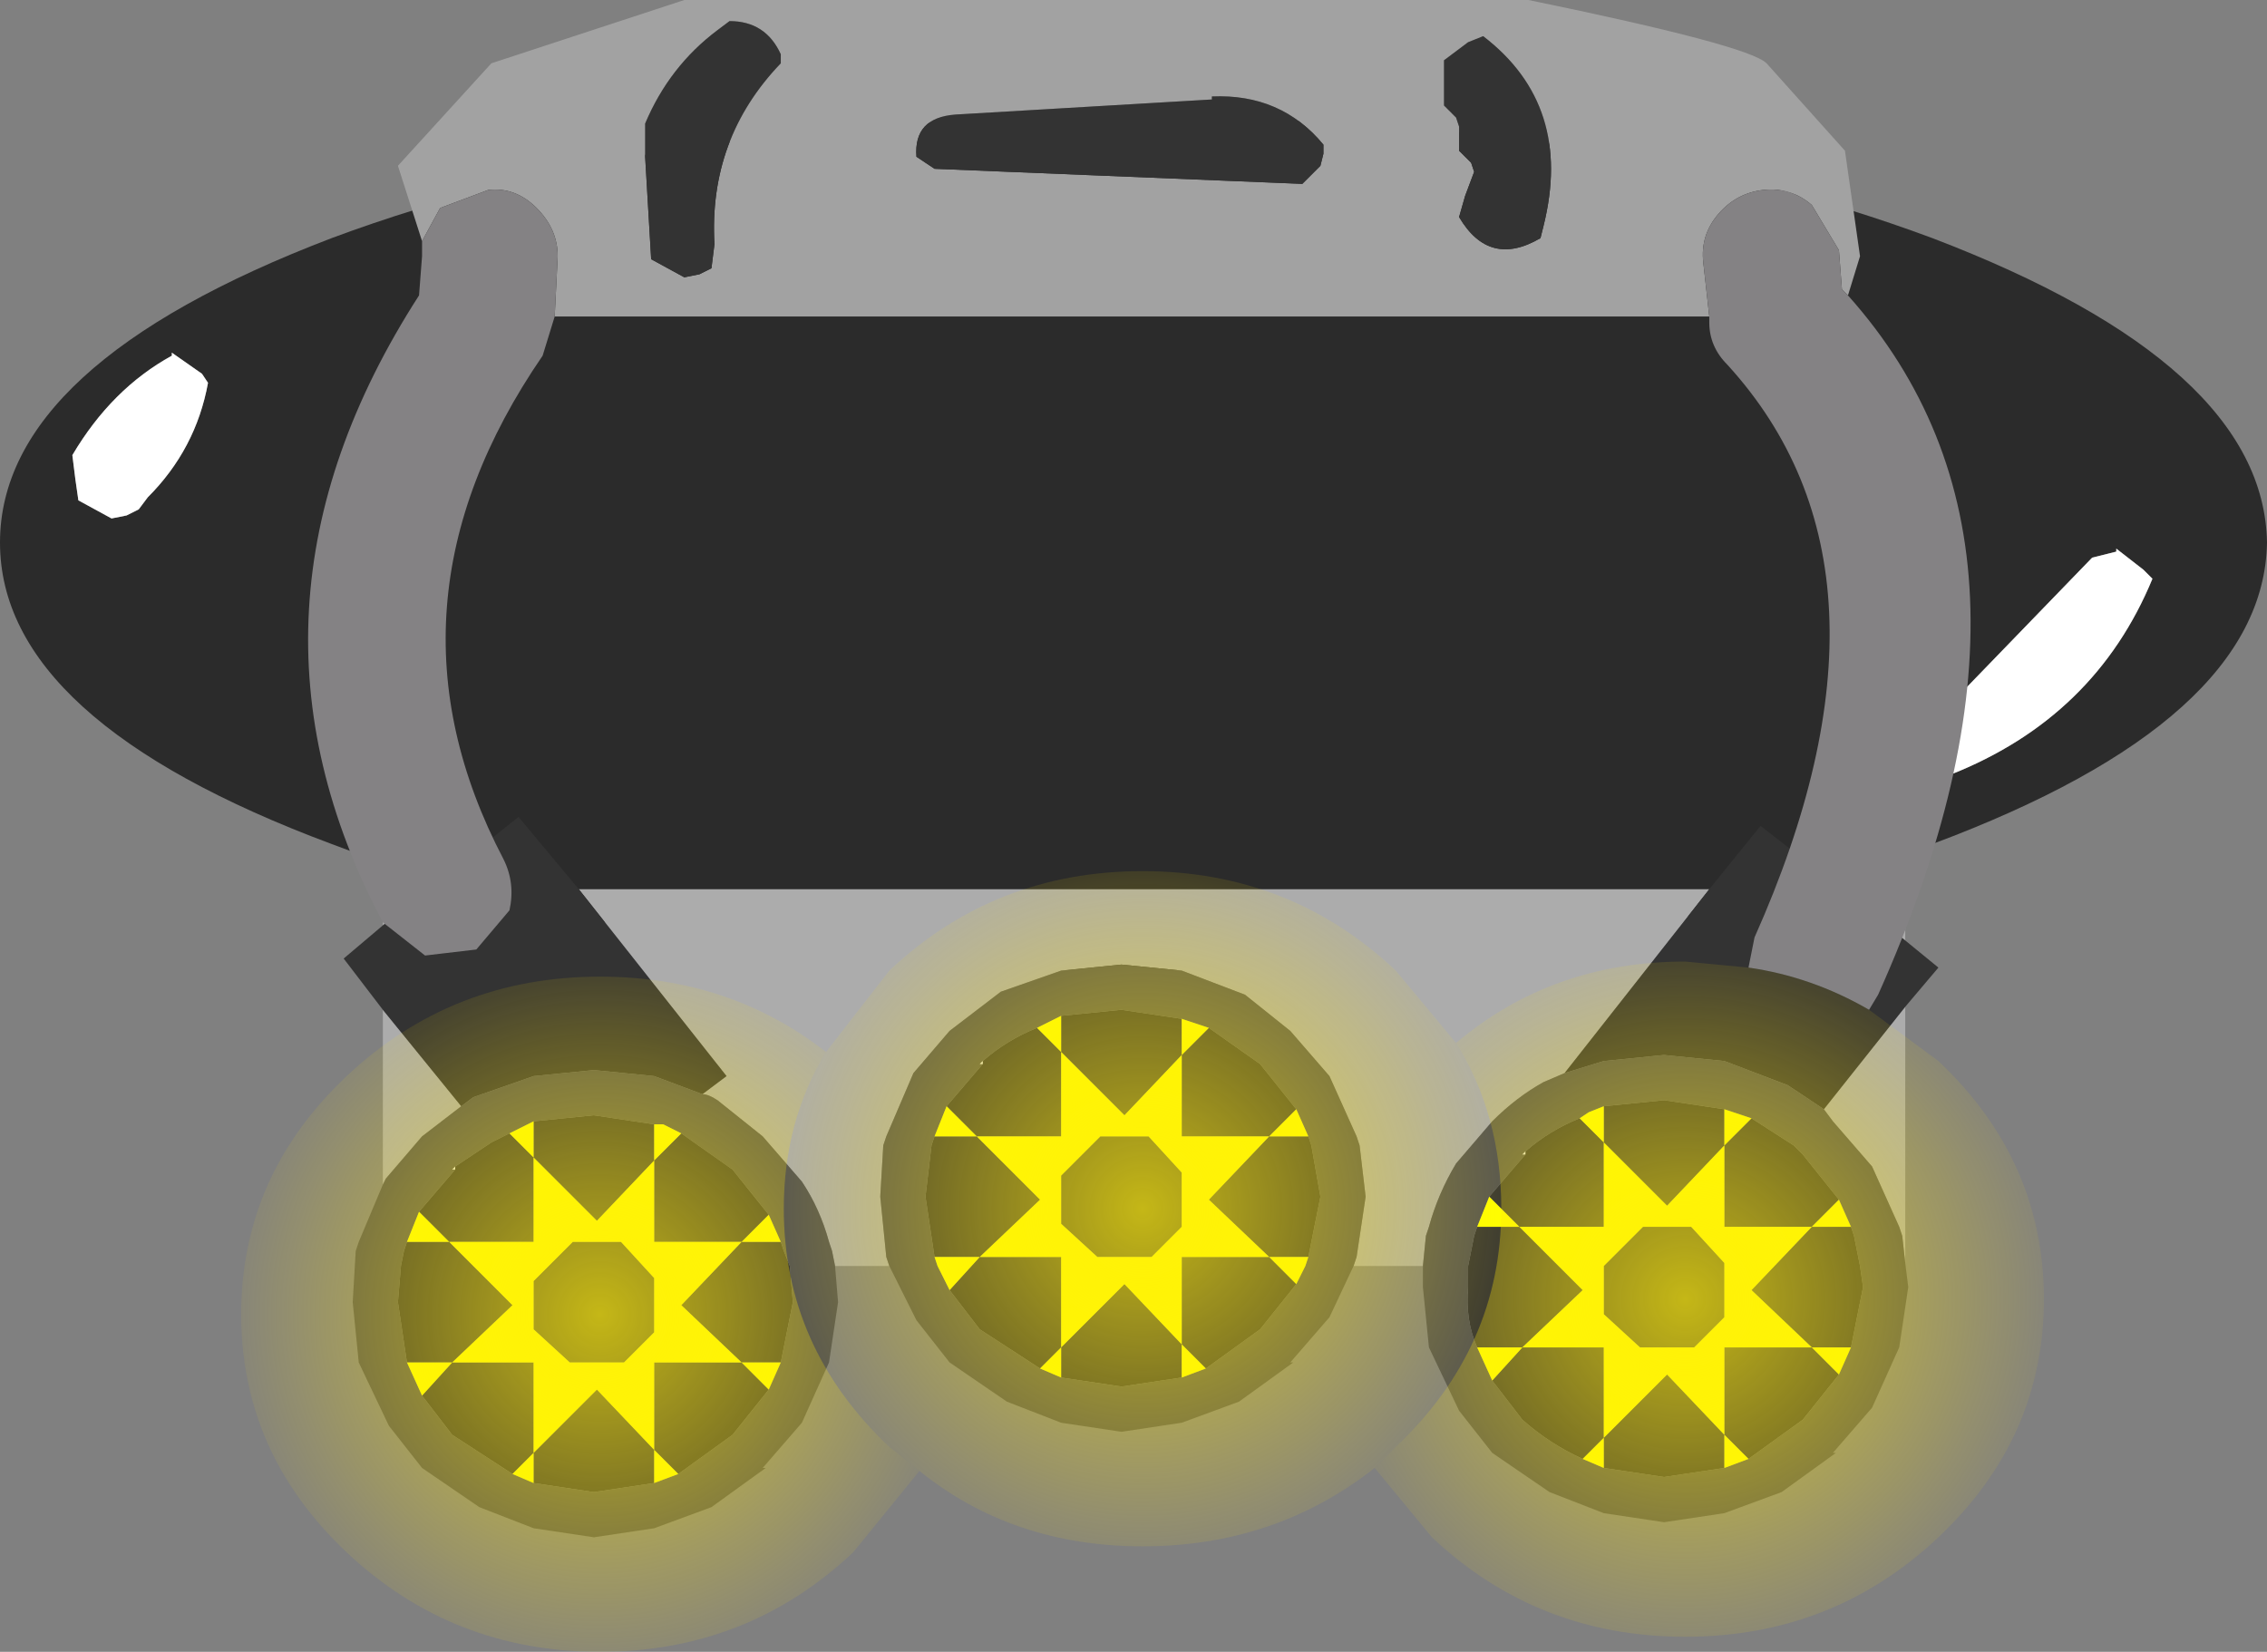 <?xml version="1.0" encoding="UTF-8" standalone="no"?>
<svg xmlns:xlink="http://www.w3.org/1999/xlink" height="27.4px" width="37.6px" xmlns="http://www.w3.org/2000/svg">
  <rect width="100%" height="100%" fill="#808080" stroke="none"/>
  <g transform="matrix(1.0, 0.0, 0.0, 1.0, 19.1, 8.0)">
    <path d="M-16.25 -2.15 L-16.25 -2.1 Q-17.25 -1.55 -17.9 -0.45 L-17.85 -0.05 -17.8 0.3 -17.25 0.6 -17.0 0.55 -16.8 0.45 -16.65 0.25 Q-15.85 -0.55 -15.65 -1.65 L-15.75 -1.8 -16.25 -2.15 M-0.3 -6.05 Q7.45 -6.1 12.95 -4.05 18.45 -1.95 18.5 1.0 18.45 3.95 12.95 6.0 7.45 8.1 -0.3 8.1 -8.1 8.1 -13.6 6.0 -19.1 3.95 -19.1 1.0 -19.1 -1.95 -13.6 -4.05 -8.1 -6.1 -0.3 -6.05 M15.6 1.25 L12.6 4.35 Q12.75 4.85 13.25 4.85 15.65 3.9 16.6 1.6 L16.45 1.45 16.0 1.1 16.0 1.15 15.6 1.25" fill="#2b2b2b" fill-rule="evenodd" stroke="none"/>
    <path d="M-16.25 -2.15 L-15.75 -1.8 -15.65 -1.65 Q-15.85 -0.55 -16.65 0.25 L-16.8 0.45 -17.0 0.55 -17.25 0.6 -17.8 0.3 -17.85 -0.05 -17.9 -0.45 Q-17.25 -1.55 -16.25 -2.1 L-16.25 -2.15 M15.6 1.25 L16.0 1.15 16.0 1.1 16.45 1.45 16.6 1.6 Q15.65 3.9 13.25 4.85 12.75 4.85 12.6 4.35 L15.6 1.25" fill="#ffffff" fill-rule="evenodd" stroke="none"/>
    <path d="M12.5 7.6 L11.45 6.75 12.5 6.75 12.5 7.6 M9.25 6.75 L6.85 9.8 6.5 9.95 Q6.05 10.2 5.65 10.6 L5.05 11.3 Q4.75 11.8 4.6 12.35 L4.55 12.5 4.5 13.0 3.35 13.0 3.4 12.85 3.55 11.85 3.45 11.0 3.4 10.85 2.95 9.85 2.3 9.1 1.55 8.5 0.5 8.1 -0.5 8.0 -1.5 8.1 -2.5 8.45 -3.35 9.1 -3.95 9.8 -4.4 10.85 -4.45 11.0 -4.5 11.85 -4.4 12.85 -4.35 13.0 -5.25 13.0 -5.3 12.75 -5.35 12.6 Q-5.5 12.05 -5.8 11.6 L-6.45 10.85 -7.2 10.25 Q-7.35 10.15 -7.45 10.15 L-7.05 9.85 -9.5 6.75 9.25 6.75 M11.15 10.4 L12.5 8.7 12.5 12.95 12.45 12.5 12.4 12.35 11.95 11.35 11.3 10.6 11.15 10.4 M-11.45 10.35 L-12.1 10.85 -12.7 11.55 -12.75 11.65 -12.75 8.75 -11.45 10.35 M-12.0 6.75 L-12.75 7.35 -12.75 6.75 -12.0 6.75" fill="#acacac" fill-rule="evenodd" stroke="none"/>
    <path d="M11.45 6.75 L12.5 7.6 13.05 8.05 12.5 8.7 11.15 10.4 10.55 10.0 9.5 9.6 8.5 9.5 7.5 9.6 6.85 9.8 9.25 6.75 10.1 5.7 11.45 6.75 M9.95 10.55 L10.65 11.0 10.8 11.15 11.4 11.9 10.95 12.35 9.5 12.35 9.5 11.0 9.95 10.55 M11.6 12.35 L11.65 12.5 11.75 13.0 11.8 13.35 11.6 14.35 10.95 14.35 9.95 13.4 10.95 12.35 11.6 12.35 M11.4 14.8 L10.8 15.55 9.9 16.2 9.5 15.8 9.5 16.35 8.5 16.5 7.5 16.35 7.5 15.85 7.15 16.2 Q6.6 15.95 6.15 15.55 L5.65 14.9 6.15 14.35 7.5 14.35 7.5 15.85 8.55 14.8 9.5 15.8 9.5 14.35 10.95 14.35 11.4 14.8 M5.4 14.35 Q5.2 13.9 5.25 13.35 L5.25 13.0 5.35 12.5 5.4 12.35 6.1 12.35 7.15 13.4 6.15 14.35 5.4 14.35 M5.6 11.85 L6.2 11.15 6.2 11.1 Q6.6 10.75 7.1 10.55 L7.5 10.95 7.5 12.35 6.1 12.35 5.6 11.85 M7.5 10.35 L8.5 10.25 9.5 10.4 9.5 11.0 8.55 12.0 7.5 10.95 7.5 10.35 M0.95 9.05 L1.8 9.65 2.4 10.4 1.95 10.85 0.5 10.85 0.5 9.5 0.95 9.05 M2.6 10.85 L2.65 11.0 2.8 11.85 2.6 12.85 1.95 12.85 0.95 11.9 1.95 10.85 2.6 10.85 M2.4 13.3 L1.8 14.05 0.9 14.7 0.5 14.3 0.5 14.85 -0.5 15.0 -1.5 14.85 -1.5 14.35 -0.45 13.3 0.5 14.3 0.5 12.85 1.95 12.85 2.4 13.3 M-1.85 14.7 L-2.85 14.05 -3.35 13.4 -2.85 12.85 -1.5 12.85 -1.5 14.35 -1.85 14.7 M-3.6 12.85 L-3.75 11.85 -3.65 11.0 -3.6 10.85 -2.9 10.85 -1.85 11.9 -2.85 12.85 -3.6 12.85 M-3.4 10.35 L-2.8 9.65 -2.8 9.6 Q-2.4 9.25 -1.9 9.05 L-1.5 9.45 -1.5 10.85 -2.9 10.85 -3.4 10.35 M-1.5 8.85 L-0.5 8.75 0.5 8.9 0.5 9.5 -0.45 10.5 -1.5 9.45 -1.5 8.85 M0.5 12.35 L0.0 12.85 -0.9 12.85 -1.5 12.3 -1.5 11.5 -0.85 10.85 -0.05 10.85 0.5 11.45 0.5 12.35 M8.95 12.35 L9.5 12.95 9.5 13.85 9.0 14.35 8.1 14.35 7.5 13.8 7.5 13.0 8.15 12.35 8.95 12.35 M-8.25 10.65 L-8.25 11.25 -9.2 12.25 -10.25 11.2 -10.25 10.6 -9.25 10.5 -8.25 10.65 M-10.65 10.8 L-10.25 11.2 -10.25 12.6 -11.65 12.6 -10.6 13.65 -11.6 14.6 -10.25 14.6 -10.25 16.1 -9.2 15.05 -8.25 16.05 -8.25 14.6 -6.8 14.6 -7.8 13.65 -6.8 12.6 -8.25 12.6 -8.25 11.25 -7.8 10.8 -6.95 11.4 -6.35 12.15 -6.8 12.6 -6.15 12.6 -6.1 12.75 -6.0 13.0 -5.95 13.6 -6.15 14.6 -6.8 14.6 -6.35 15.05 -6.95 15.8 -7.85 16.45 -8.25 16.05 -8.25 16.6 -9.25 16.75 -10.25 16.6 -10.25 16.1 -10.6 16.45 -11.6 15.8 -12.1 15.15 -11.6 14.6 -12.35 14.6 -12.5 13.6 -12.45 13.0 -12.4 12.75 -12.35 12.6 -11.65 12.6 -12.15 12.1 -11.55 11.4 -11.55 11.35 -10.95 10.95 -10.65 10.8 M-7.45 10.15 L-8.25 9.85 -9.25 9.75 -10.25 9.85 -11.25 10.2 -11.45 10.35 -12.75 8.75 -13.4 7.9 -12.75 7.35 -12.0 6.75 -10.5 5.55 -9.5 6.75 -7.05 9.85 -7.45 10.15 M-10.25 13.25 L-9.6 12.6 -8.8 12.6 -8.25 13.2 -8.25 14.1 -8.75 14.6 -9.65 14.6 -10.25 14.05 -10.25 13.25" fill="#333333" fill-rule="evenodd" stroke="none"/>
    <path d="M6.85 9.8 L7.5 9.6 8.5 9.5 9.5 9.6 10.55 10.0 11.15 10.4 11.3 10.6 11.95 11.35 12.4 12.35 12.45 12.5 12.5 12.95 12.55 13.35 12.4 14.35 11.95 15.35 11.3 16.1 11.35 16.1 10.45 16.75 9.5 17.1 8.5 17.25 7.5 17.1 6.6 16.75 5.65 16.1 5.1 15.4 4.6 14.35 4.5 13.35 4.5 13.0 4.55 12.5 4.6 12.35 Q4.75 11.8 5.05 11.3 L5.65 10.6 Q6.05 10.2 6.5 9.95 L6.85 9.8 M11.4 11.9 L10.8 11.15 10.65 11.0 9.95 10.55 9.5 10.4 8.5 10.25 7.5 10.35 7.25 10.45 7.1 10.55 Q6.6 10.75 6.2 11.1 L6.15 11.15 6.2 11.15 5.6 11.85 5.4 12.35 5.35 12.5 5.25 13.0 5.25 13.35 Q5.2 13.9 5.4 14.35 L5.65 14.9 6.15 15.55 Q6.6 15.95 7.15 16.2 L7.5 16.35 8.5 16.5 9.5 16.35 9.9 16.2 10.8 15.55 11.4 14.8 11.6 14.35 11.8 13.35 11.75 13.0 11.65 12.5 11.6 12.35 11.4 11.9 M-4.35 13.0 L-4.4 12.85 -4.5 11.85 -4.45 11.0 -4.4 10.85 -3.95 9.8 -3.35 9.1 -2.5 8.45 -1.5 8.1 -0.5 8.0 0.5 8.1 1.55 8.5 2.3 9.1 2.95 9.85 3.4 10.85 3.45 11.0 3.55 11.85 3.4 12.85 3.35 13.0 2.95 13.85 2.3 14.6 2.35 14.6 1.45 15.25 0.5 15.6 -0.5 15.75 -1.5 15.6 -2.4 15.25 -3.35 14.6 -3.9 13.9 -4.35 13.0 M0.95 9.05 L0.5 8.9 -0.5 8.75 -1.5 8.85 -1.9 9.05 Q-2.4 9.25 -2.8 9.6 L-2.85 9.65 -2.8 9.65 -3.4 10.35 -3.6 10.85 -3.65 11.0 -3.75 11.85 -3.6 12.85 -3.55 13.0 -3.35 13.4 -2.85 14.05 -1.85 14.7 -1.5 14.85 -0.5 15.0 0.5 14.85 0.9 14.7 1.8 14.05 2.4 13.3 2.55 13.0 2.6 12.85 2.8 11.85 2.65 11.0 2.6 10.85 2.4 10.4 1.8 9.65 0.95 9.05 M-8.25 10.65 L-9.25 10.5 -10.25 10.6 -10.65 10.8 -10.95 10.95 -11.55 11.35 -11.6 11.4 -11.55 11.4 -12.15 12.1 -12.35 12.6 -12.4 12.75 -12.45 13.0 -12.5 13.6 -12.35 14.6 -12.1 15.15 -11.6 15.8 -10.6 16.45 -10.25 16.6 -9.25 16.75 -8.25 16.6 -7.85 16.45 -6.95 15.8 -6.35 15.05 -6.15 14.6 -5.95 13.6 -6.0 13.0 -6.1 12.75 -6.15 12.6 -6.35 12.15 -6.95 11.4 -7.8 10.8 -8.1 10.65 -8.25 10.65 M-11.45 10.35 L-11.25 10.2 -10.25 9.85 -9.25 9.75 -8.25 9.85 -7.45 10.15 Q-7.35 10.15 -7.2 10.25 L-6.45 10.85 -5.8 11.6 Q-5.5 12.05 -5.35 12.6 L-5.3 12.75 -5.25 13.0 -5.2 13.6 -5.35 14.6 -5.8 15.6 -6.45 16.35 -6.4 16.35 -7.3 17.0 -8.25 17.35 -9.25 17.5 -10.25 17.35 -11.15 17.0 -12.1 16.35 -12.65 15.65 -13.15 14.6 -13.25 13.6 -13.2 12.75 -13.15 12.6 -12.75 11.65 -12.7 11.55 -12.1 10.85 -11.45 10.35" fill="#525252" fill-rule="evenodd" stroke="none"/>
    <path d="M11.4 11.9 L11.6 12.35 10.95 12.35 9.95 13.4 10.95 14.35 11.6 14.35 11.4 14.8 10.95 14.35 9.5 14.35 9.5 15.8 8.55 14.8 7.5 15.85 7.5 14.35 6.15 14.35 5.65 14.9 5.4 14.35 6.15 14.35 7.15 13.4 6.1 12.35 5.4 12.35 5.6 11.85 6.1 12.35 7.5 12.35 7.5 10.95 7.1 10.55 7.25 10.45 7.5 10.35 7.5 10.95 8.55 12.0 9.5 11.0 9.5 10.4 9.95 10.55 9.5 11.0 9.5 12.35 10.95 12.35 11.4 11.9 M9.9 16.2 L9.5 16.35 9.5 15.8 9.9 16.2 M7.5 16.35 L7.15 16.2 7.5 15.85 7.5 16.35 M0.5 8.9 L0.95 9.05 0.5 9.5 0.5 8.9 M2.4 10.4 L2.6 10.85 1.95 10.85 0.95 11.9 1.95 12.85 2.6 12.85 2.55 13.0 2.4 13.3 1.95 12.85 0.5 12.85 0.5 14.3 -0.45 13.3 -1.5 14.35 -1.5 14.85 -1.85 14.7 -1.5 14.35 -1.5 12.85 -2.85 12.85 -3.35 13.4 -3.55 13.0 -3.6 12.85 -2.85 12.85 -1.85 11.9 -2.9 10.85 -3.6 10.85 -3.4 10.35 -2.9 10.85 -1.5 10.85 -1.5 9.45 -1.9 9.05 -1.5 8.85 -1.5 9.45 -0.45 10.5 0.5 9.5 0.5 10.85 1.95 10.85 2.4 10.4 M0.9 14.7 L0.5 14.85 0.5 14.3 0.9 14.7 M0.5 12.35 L0.5 11.45 -0.05 10.85 -0.85 10.85 -1.5 11.5 -1.5 12.3 -0.9 12.85 0.0 12.85 0.5 12.35 M8.95 12.35 L8.15 12.35 7.5 13.0 7.5 13.8 8.1 14.35 9.0 14.35 9.5 13.85 9.5 12.95 8.95 12.35 M-10.25 10.6 L-10.25 11.2 -9.2 12.25 -8.25 11.25 -8.25 10.65 -8.1 10.65 -7.8 10.8 -8.25 11.25 -8.25 12.6 -6.8 12.6 -7.8 13.65 -6.8 14.6 -8.25 14.6 -8.25 16.05 -9.2 15.05 -10.25 16.1 -10.25 14.6 -11.6 14.6 -10.6 13.65 -11.65 12.6 -10.25 12.6 -10.25 11.2 -10.65 10.8 -10.25 10.6 M-6.35 12.15 L-6.15 12.6 -6.8 12.6 -6.35 12.15 M-6.15 14.6 L-6.35 15.05 -6.8 14.6 -6.15 14.6 M-7.85 16.45 L-8.25 16.6 -8.25 16.05 -7.85 16.45 M-10.25 16.6 L-10.6 16.45 -10.25 16.1 -10.25 16.6 M-12.1 15.15 L-12.35 14.6 -11.6 14.6 -12.1 15.15 M-12.35 12.6 L-12.15 12.1 -11.65 12.6 -12.35 12.6 M-10.25 13.25 L-10.25 14.05 -9.65 14.6 -8.75 14.6 -8.25 14.1 -8.25 13.2 -8.8 12.6 -9.6 12.6 -10.25 13.25" fill="#ffff00" fill-rule="evenodd" stroke="none"/>
    <path d="M6.2 11.15 L6.15 11.15 6.2 11.1 6.2 11.15 M-2.8 9.65 L-2.85 9.65 -2.8 9.6 -2.8 9.65 M-11.55 11.4 L-11.6 11.4 -11.55 11.35 -11.55 11.4" fill="#e7e7e7" fill-rule="evenodd" stroke="none"/>
    <path d="M1.0 -6.4 L1.0 -6.35 -3.25 -6.1 Q-3.95 -6.05 -3.9 -5.4 L-3.6 -5.2 2.5 -4.95 2.65 -5.1 2.8 -5.25 2.85 -5.45 2.85 -5.6 Q2.15 -6.45 1.0 -6.4 M5.5 -7.4 L5.25 -7.3 4.85 -7.0 4.85 -6.65 4.85 -6.25 5.05 -6.05 5.1 -5.9 5.1 -5.7 5.1 -5.5 5.3 -5.3 5.35 -5.15 5.2 -4.75 5.1 -4.4 Q5.6 -3.55 6.45 -4.05 L6.5 -4.25 Q7.0 -6.25 5.5 -7.4 M11.55 -3.1 L11.45 -3.2 11.4 -3.85 10.95 -4.6 Q10.6 -4.9 10.15 -4.85 9.7 -4.8 9.4 -4.45 9.1 -4.1 9.15 -3.65 L9.25 -2.75 -9.9 -2.75 -9.85 -3.75 Q-9.85 -4.2 -10.2 -4.55 -10.55 -4.9 -11.0 -4.85 L-11.8 -4.55 -12.1 -4.0 -12.5 -5.25 -10.95 -6.95 -7.75 -8.0 6.25 -8.0 Q9.9 -7.25 10.2 -6.95 L11.5 -5.5 11.75 -3.75 11.55 -3.1 M-7.0 -7.65 L-7.2 -7.5 Q-8.0 -6.9 -8.4 -5.95 L-8.4 -5.4 -8.3 -3.7 -7.75 -3.4 -7.5 -3.45 -7.3 -3.55 -7.25 -3.95 Q-7.35 -5.7 -6.15 -6.95 L-6.15 -7.1 Q-6.4 -7.65 -7.0 -7.65" fill="#a2a2a2" fill-rule="evenodd" stroke="none"/>
    <path d="M5.5 -7.4 Q7.0 -6.25 6.5 -4.25 L6.45 -4.05 Q5.6 -3.55 5.1 -4.4 L5.2 -4.75 5.35 -5.15 5.3 -5.3 5.1 -5.5 5.1 -5.7 5.1 -5.9 5.05 -6.05 4.85 -6.25 4.85 -6.65 4.85 -7.0 5.25 -7.3 5.5 -7.4 M1.0 -6.4 Q2.15 -6.45 2.85 -5.6 L2.85 -5.45 2.8 -5.25 2.65 -5.1 2.5 -4.95 -3.6 -5.2 -3.9 -5.4 Q-3.95 -6.05 -3.25 -6.1 L1.0 -6.35 1.0 -6.4 M-7.0 -7.65 Q-6.4 -7.65 -6.15 -7.1 L-6.15 -6.95 Q-7.35 -5.7 -7.25 -3.95 L-7.3 -3.55 -7.5 -3.45 -7.75 -3.4 -8.3 -3.7 -8.4 -5.4 -8.4 -5.95 Q-8.0 -6.9 -7.2 -7.5 L-7.0 -7.65" fill="#333333" fill-rule="evenodd" stroke="none"/>
    <path d="M9.25 -2.75 L9.15 -3.65 Q9.1 -4.1 9.4 -4.45 9.7 -4.8 10.15 -4.85 10.6 -4.9 10.95 -4.6 L11.4 -3.85 11.45 -3.2 11.55 -3.1 Q15.35 1.15 12.05 8.5 L11.9 8.75 Q10.95 8.2 9.9 8.05 L10.0 7.55 Q12.7 1.5 9.55 -1.95 9.25 -2.25 9.25 -2.65 L9.25 -2.75 M-12.1 -4.0 L-11.8 -4.55 -11.0 -4.85 Q-10.55 -4.9 -10.2 -4.55 -9.85 -4.2 -9.85 -3.75 L-9.9 -2.75 -10.1 -2.1 Q-12.95 2.05 -10.75 6.25 -10.55 6.65 -10.65 7.1 L-11.2 7.75 -12.05 7.85 -12.75 7.3 Q-15.5 2.1 -12.15 -3.1 L-12.1 -3.75 -12.1 -4.0" fill="#848284" fill-rule="evenodd" stroke="none"/>
    <path d="M9.9 8.05 Q10.95 8.2 11.9 8.75 L13.05 9.6 Q14.8 11.25 14.8 13.55 14.8 15.85 13.05 17.5 11.3 19.15 8.85 19.15 6.4 19.15 4.65 17.5 L3.7 16.35 4.05 16.0 Q5.8 14.35 5.8 12.05 5.8 10.5 5.05 9.3 6.65 7.95 8.85 7.95 L9.9 8.05" fill="url(#gradient0)" fill-rule="evenodd" stroke="none"/>
    <path d="M-3.85 16.4 L-4.95 17.75 Q-6.7 19.4 -9.15 19.4 -11.6 19.4 -13.35 17.75 -15.1 16.1 -15.1 13.8 -15.1 11.5 -13.35 9.85 -11.6 8.2 -9.15 8.2 -7.0 8.2 -5.4 9.45 -6.1 10.6 -6.1 12.05 -6.1 14.35 -4.35 16.0 L-3.85 16.4" fill="url(#gradient1)" fill-rule="evenodd" stroke="none"/>
    <path d="M3.7 16.35 Q2.05 17.65 -0.15 17.65 -2.3 17.65 -3.85 16.4 L-4.35 16.0 Q-6.1 14.35 -6.1 12.05 -6.1 10.6 -5.4 9.45 L-4.35 8.1 Q-2.6 6.45 -0.15 6.45 2.3 6.45 4.05 8.1 L5.05 9.3 Q5.8 10.5 5.8 12.05 5.8 14.35 4.05 16.0 L3.7 16.35" fill="url(#gradient2)" fill-rule="evenodd" stroke="none"/>
  </g>
  <defs>
    <radialGradient cx="0" cy="0" gradientTransform="matrix(0.008, 0.0, 0.0, 0.008, 8.85, 13.55)" gradientUnits="userSpaceOnUse" id="gradient0" r="819.2" spreadMethod="pad">
      <stop offset="0.0" stop-color="#ffec0b" stop-opacity="0.714"/>
      <stop offset="1.0" stop-color="#ffe00b" stop-opacity="0.0"/>
    </radialGradient>
    <radialGradient cx="0" cy="0" gradientTransform="matrix(0.008, 0.0, 0.0, 0.008, -9.15, 13.8)" gradientUnits="userSpaceOnUse" id="gradient1" r="819.2" spreadMethod="pad">
      <stop offset="0.0" stop-color="#ffec0b" stop-opacity="0.714"/>
      <stop offset="1.0" stop-color="#ffe00b" stop-opacity="0.0"/>
    </radialGradient>
    <radialGradient cx="0" cy="0" gradientTransform="matrix(0.008, 0.0, 0.0, 0.008, -0.15, 12.05)" gradientUnits="userSpaceOnUse" id="gradient2" r="819.2" spreadMethod="pad">
      <stop offset="0.0" stop-color="#ffec0b" stop-opacity="0.714"/>
      <stop offset="1.0" stop-color="#ffe00b" stop-opacity="0.0"/>
    </radialGradient>
  </defs>
</svg>
